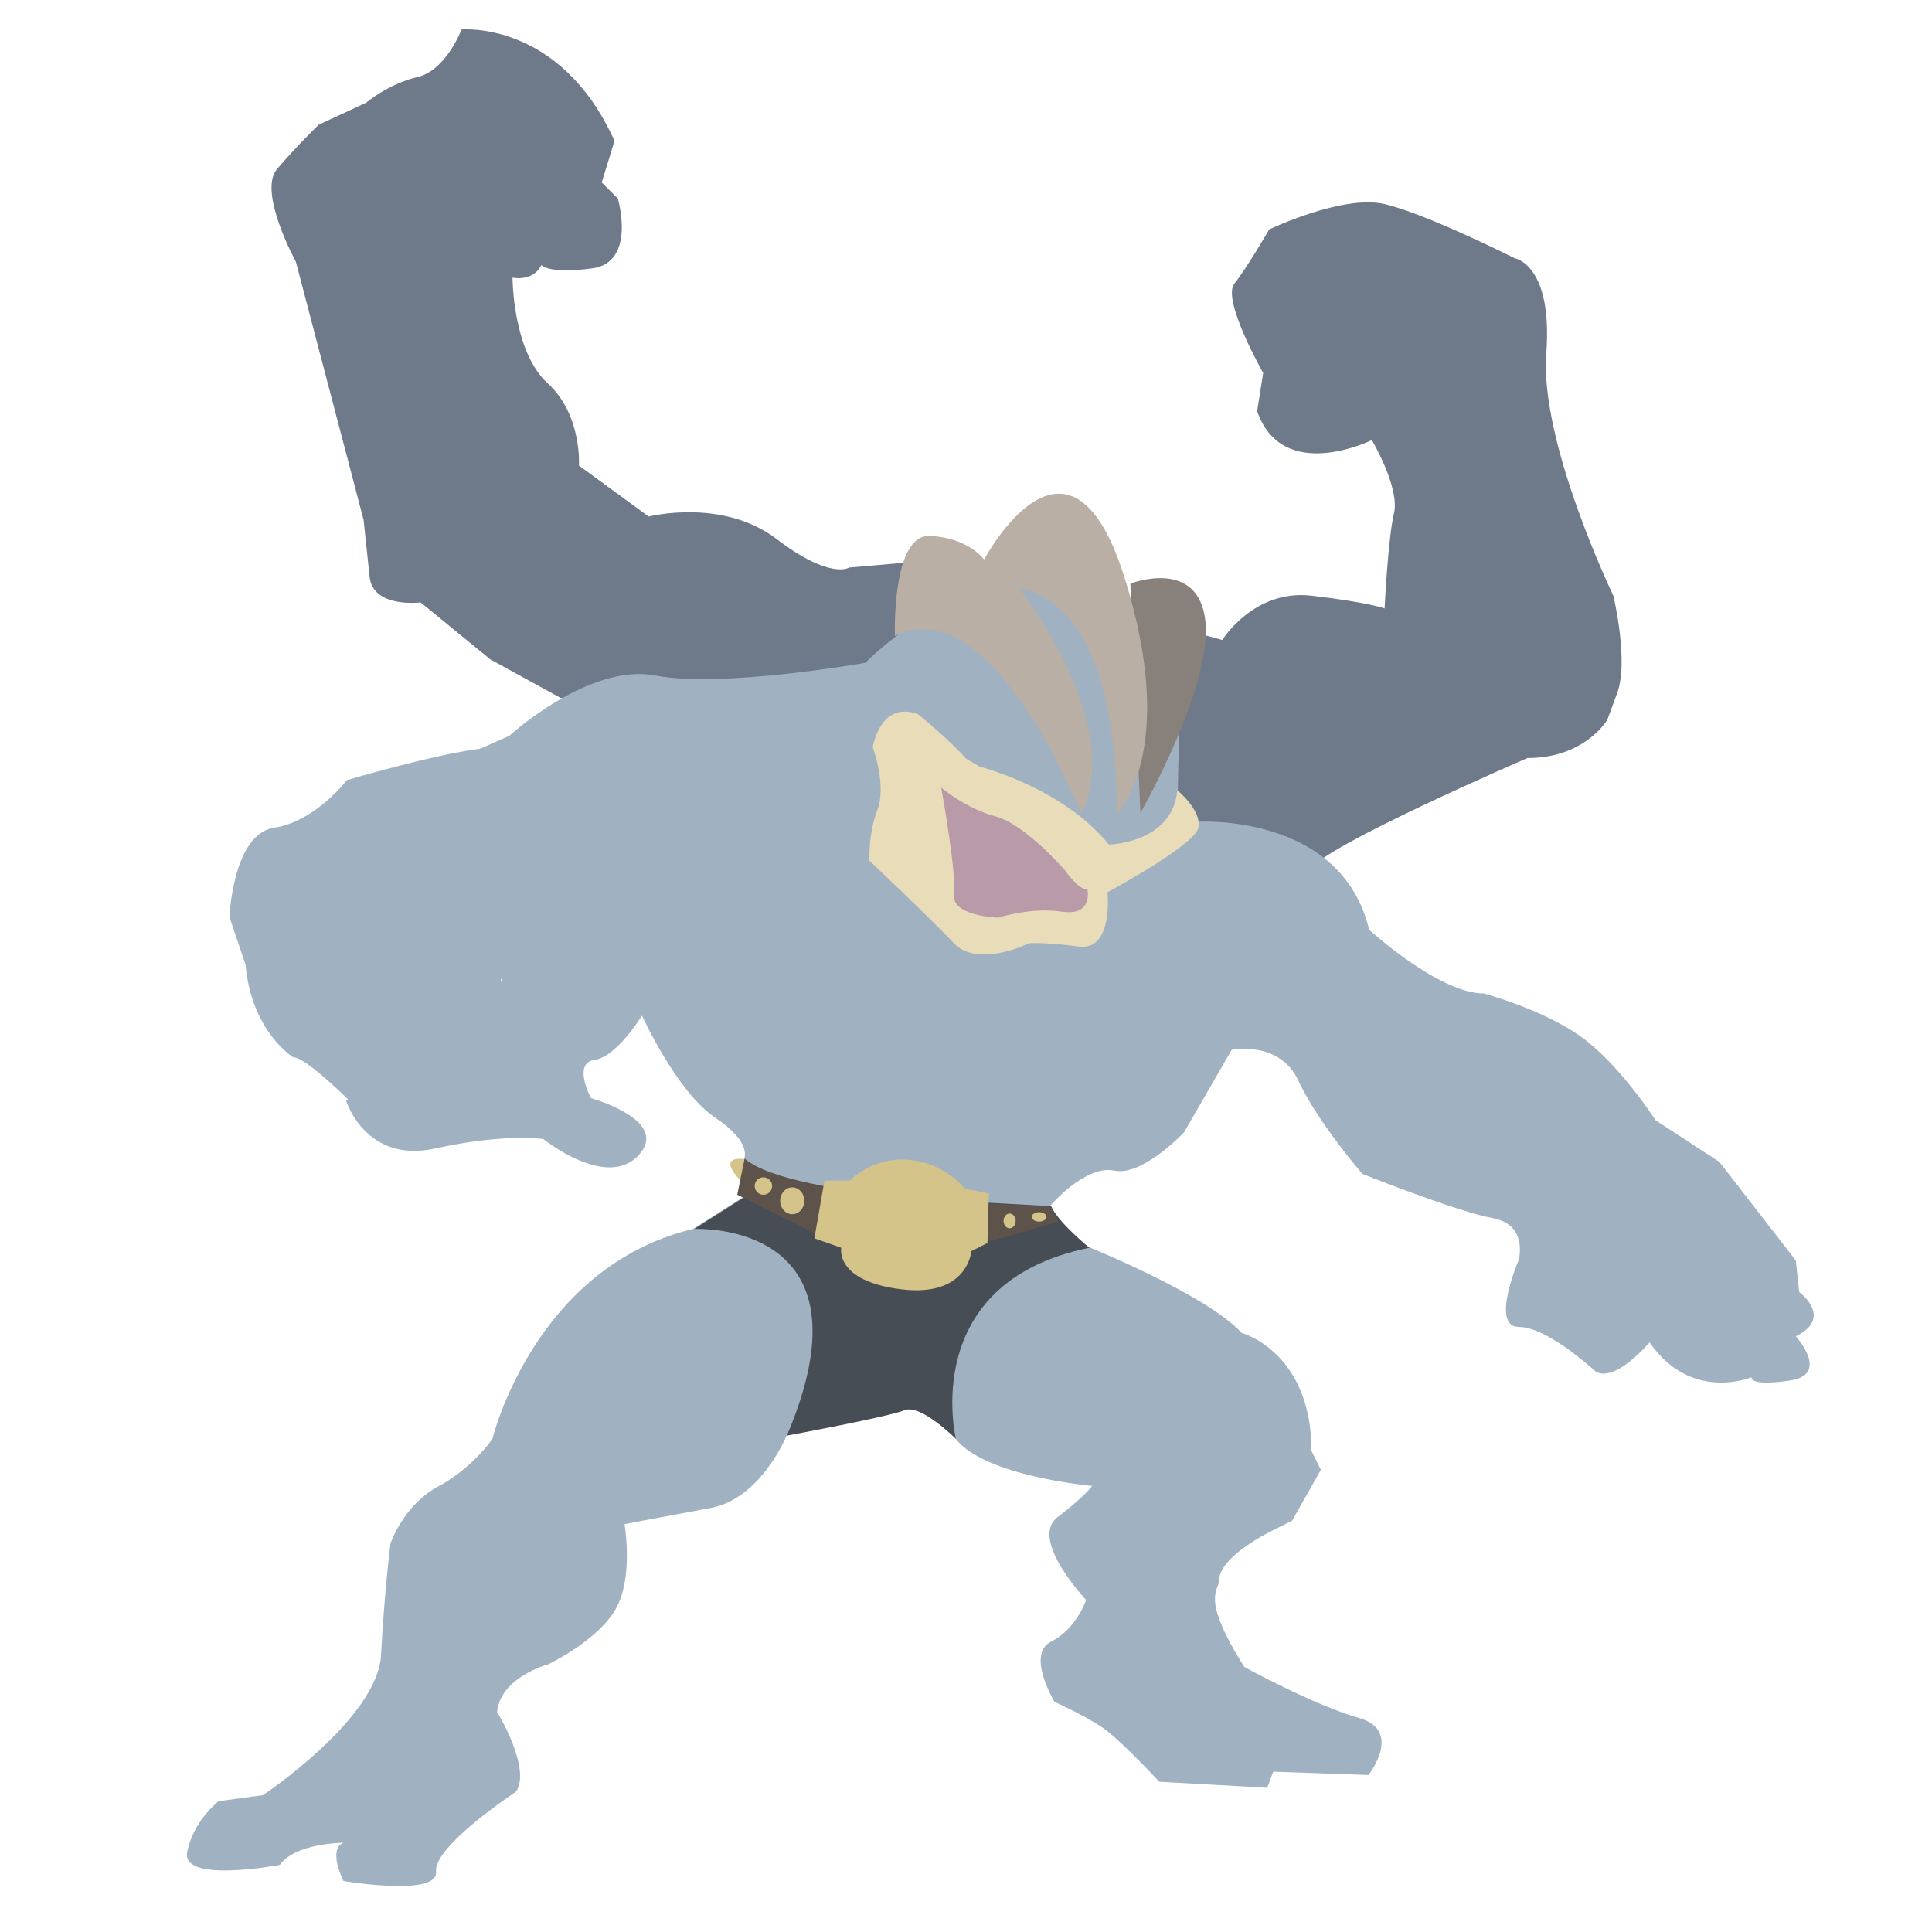 <?xml version="1.0" encoding="utf-8"?>
<!-- Generator: Adobe Illustrator 23.0.4, SVG Export Plug-In . SVG Version: 6.00 Build 0)  -->
<svg version="1.1" id="Layer_1" xmlns="http://www.w3.org/2000/svg" xmlns:xlink="http://www.w3.org/1999/xlink" x="0px" y="0px"
	 viewBox="0 0 288 288" style="enable-background:new 0 0 288 288;" xml:space="preserve">
<style type="text/css">
	.st0{fill:#6E798A;}
	.st1{fill:#A0B2C2;}
	.st2{fill:#474D55;}
	.st3{fill:#D5C489;}
	.st4{fill:#5D534B;}
	.st5{fill:#E9DCB9;}
	.st6{fill:#B89AA9;}
	.st7{fill:#88807A;}
	.st8{fill:#B9AFA5;}
</style>
<path class="st0" d="M178.9,94.5l3.3,0.9c0,0,4.7-7.6,13.3-6.6s10.9,1.9,10.9,1.9s0.5-10.4,1.4-14.2c0.9-3.8-3.3-10.9-3.3-10.9
	s-13.3,6.6-17.1-4.3l0.9-5.7c0,0-6.2-10.9-4.3-13.3c1.9-2.4,5.2-8.1,5.2-8.1s10.9-5.2,17.1-3.8c6.2,1.4,19.5,8.1,19.5,8.1
	s5.7,0.9,4.7,14.2s10,36.1,10,36.1s2.4,10,0.5,14.7l-1.4,3.8c0,0-3.3,5.7-11.9,5.7c0,0-30.8,13.3-32.3,16.6l-31.8-1.9L83.5,104
	l-10.4-5.7l-10.4-8.5c0,0-7.1,0.9-7.6-3.8c-0.5-4.7-0.9-8.5-0.9-8.5L44.1,39c0,0-5.7-10.4-2.8-13.8s6.2-6.6,6.2-6.6l7.1-3.3
	c0,0,3.3-2.8,7.6-3.8s6.6-7.1,6.6-7.1s14.7-1.4,22.8,16.6l-1.9,6.2l2.4,2.4c0,0,2.8,9.5-3.8,10.4c-6.6,0.9-7.6-0.5-7.6-0.5
	s-0.9,2.4-4.3,1.9c0,0,0,10.9,5.2,15.7c5.2,4.7,4.7,12.3,4.7,12.3l10.4,7.6c0,0,10.9-2.8,19,3.3c8.1,6.2,10.9,4.3,10.9,4.3l10.4-0.9
	L178.9,94.5z"/>
<path class="st1" d="M178.5,122.5c0,0,21.4-1.4,25.6,16.1c0,0,10.4,9.5,17.1,9.5c0,0,9,2.4,14.7,6.6s10.9,12.3,10.9,12.3l9.5,6.2
	l11.4,14.7l0.5,4.7c0,0,5.2,3.8-0.5,6.6c0,0,5.2,5.7-0.9,6.6c-6.2,0.9-5.7-0.5-5.7-0.5s-9,3.8-15.2-5.2c0,0-5.2,6.2-8.1,4.3
	c0,0-7.1-6.6-11.4-6.6c-4.3,0,0-10,0-10s1.4-5.2-3.8-6.2c-5.2-0.9-19.5-6.6-19.5-6.6s-6.6-7.6-9.5-13.8c-2.8-6.2-10-4.7-10-4.7
	l-7.1,12.3c0,0-6.2,6.6-10.4,5.7c-4.3-0.9-9.5,5.2-9.5,5.2s1.4,4.3,5.7,6.2c0,0,17.6,7.1,22.8,12.8c0,0,10.4,2.8,10.4,17.6l1.4,2.8
	l-4.3,7.6l-2.8,1.4c0,0-8.1,3.8-8.1,7.6c0,1.4-2.8,2.4,3.8,12.8c0,0,10.4,5.7,17.1,7.6c6.6,1.9,1.4,8.5,1.4,8.5l-14.2-0.5l-0.9,2.4
	l-16.1-0.9c0,0-5.7-6.2-8.5-8.1c-2.8-1.9-7.1-3.8-7.1-3.8s-4.3-7.1-0.5-9c3.8-1.9,5.2-6.2,5.2-6.2s-8.5-9-4.3-12.3
	c4.3-3.3,5.2-4.7,5.2-4.7s-16.1-1.4-20.4-7.1c-4.3-5.7-4.7-10-4.7-10l-20.4,9.5c0,0-3.8,9.5-11.4,10.9c-7.6,1.4-12.8,2.4-12.8,2.4
	s1.4,8.1-1.4,12.8c-2.8,4.7-10,8.1-10,8.1s-7.1,1.9-7.6,7.1c0,0,5.2,8.5,2.8,11.9c0,0-12.3,8.1-11.9,11.9s-13.8,1.4-13.8,1.4
	s-2.4-4.7,0-5.7c0,0-7.1,0-9.5,3.3c0,0-14.7,2.8-13.8-1.9s4.7-7.6,4.7-7.6l6.6-0.9c0,0,17.1-11.4,17.6-20.9
	c0.5-9.5,1.4-16.6,1.4-16.6s1.9-5.7,7.1-8.5s8.1-7.1,8.1-7.1s6.2-25.6,29.9-31.3l9-5.7l-1.4-4.7c0,0,1.4-2.4-4.3-6.2
	c-5.7-3.8-10.9-15.2-10.9-15.2s-3.8,6.2-7.1,6.6c-3.3,0.5-0.5,5.7-0.5,5.7s11.9,3.3,7.1,8.5s-14.2-2.4-14.2-2.4s-5.7-0.9-16.1,1.4
	s-13.3-7.1-13.3-7.1l23.3-18l-2.8-4.3l3.8-0.9l-2.8,11.9l10.4-10l-1.4-4.3l5.2-0.5L83.1,150l-27.5,17.6c0,0-9.5-10-11.9-10
	c0,0-6.2-3.8-7.1-13.8l-2.4-7.1c0,0,0.5-12.3,6.6-13.3c6.2-0.9,10.9-7.1,10.9-7.1s12.8-3.8,19.9-4.7l4.3-1.9c0,0,11.9-10.9,21.8-9
	s31.3-1.9,31.3-1.9s11.9-12.3,24.7-11.4s22.3,10.4,22.3,10.4l-0.5,23.3L178.5,122.5z"/>
<path class="st2" d="M103.5,183.2c0,0,27.5-1.4,13.8,30.8c0,0,15.2-2.8,17.6-3.8c2.4-0.9,7.6,4.3,7.6,4.3s-5.7-23.3,19.9-28.5
	c0,0-4.7-3.8-5.7-6.2l-44.1-2.4L103.5,183.2z"/>
<path class="st3" d="M111.1,172.8c0,0-4.5-0.8-0.7,3.2L111.1,172.8z"/>
<path class="st4" d="M109.9,178.1l17.1,8.5l21.1-1.7l9.7-2.8l-1.2-2.3c0,0-38.5-0.8-45.6-7.1L109.9,178.1z"/>
<path class="st3" d="M122.9,176h3.8c0,0,3.3-3.6,8.8-3.1s8.3,4.3,8.3,4.3l3.6,0.7l-0.2,7.4l-2.4,1.2c0,0-0.5,6.9-10.4,5.7
	c-10-1.2-9-6.2-9-6.2l-4-1.4L122.9,176z"/>
<ellipse class="st3" cx="118.1" cy="179" rx="1.8" ry="2"/>
<ellipse class="st3" cx="154.9" cy="181.4" rx="1.1" ry="0.7"/>
<ellipse class="st3" cx="150.5" cy="182" rx="0.9" ry="1.1"/>
<circle class="st3" cx="113.8" cy="176.8" r="1.3"/>
<path class="st5" d="M136.9,106.5c0,0,5.2,4.3,7.1,6.6l2.1,1.2c0,0,12.3,3.1,19.2,11.6c0,0,9.5-0.2,10.2-8.1c0,0,3.8,3.1,3.1,5.7
	c-0.7,2.6-13.5,9.5-13.5,9.5s0.9,8.8-4.3,8.1s-7.4-0.5-7.4-0.5s-7.6,3.8-11.2,0c-3.6-3.8-12.6-12.3-12.6-12.3s-0.2-4,1.2-7.6
	c1.4-3.6-0.7-9.3-0.7-9.3S131.2,104.3,136.9,106.5z"/>
<path class="st6" d="M140.3,117.4c0,0,3.6,3.1,8.1,4.3c4.5,1.2,10.4,8.1,10.4,8.1s1.9,2.8,3.3,2.8c0,0,0.9,4-3.8,3.3
	c-4.7-0.7-9.5,0.9-9.5,0.9s-7.1-0.2-6.6-3.6C142.6,130,140.3,117.4,140.3,117.4z"/>
<path class="st7" d="M168.5,87c0,0,10.2-4,11.2,5.7s-9.7,28.5-9.7,28.5L168.5,87z"/>
<path class="st8" d="M146.7,83.4c0,0,12.6-23.7,20.9,2.6s-1.2,35.4-1.2,35.4s1.4-30.8-14.5-33.7c0,0,15.9,19.9,9.3,33.7
	c0,0-13.3-33.9-27.8-26.6c0,0-0.5-15.2,5.2-14.9C144.3,80.1,146.7,83.4,146.7,83.4z"/>
</svg>
